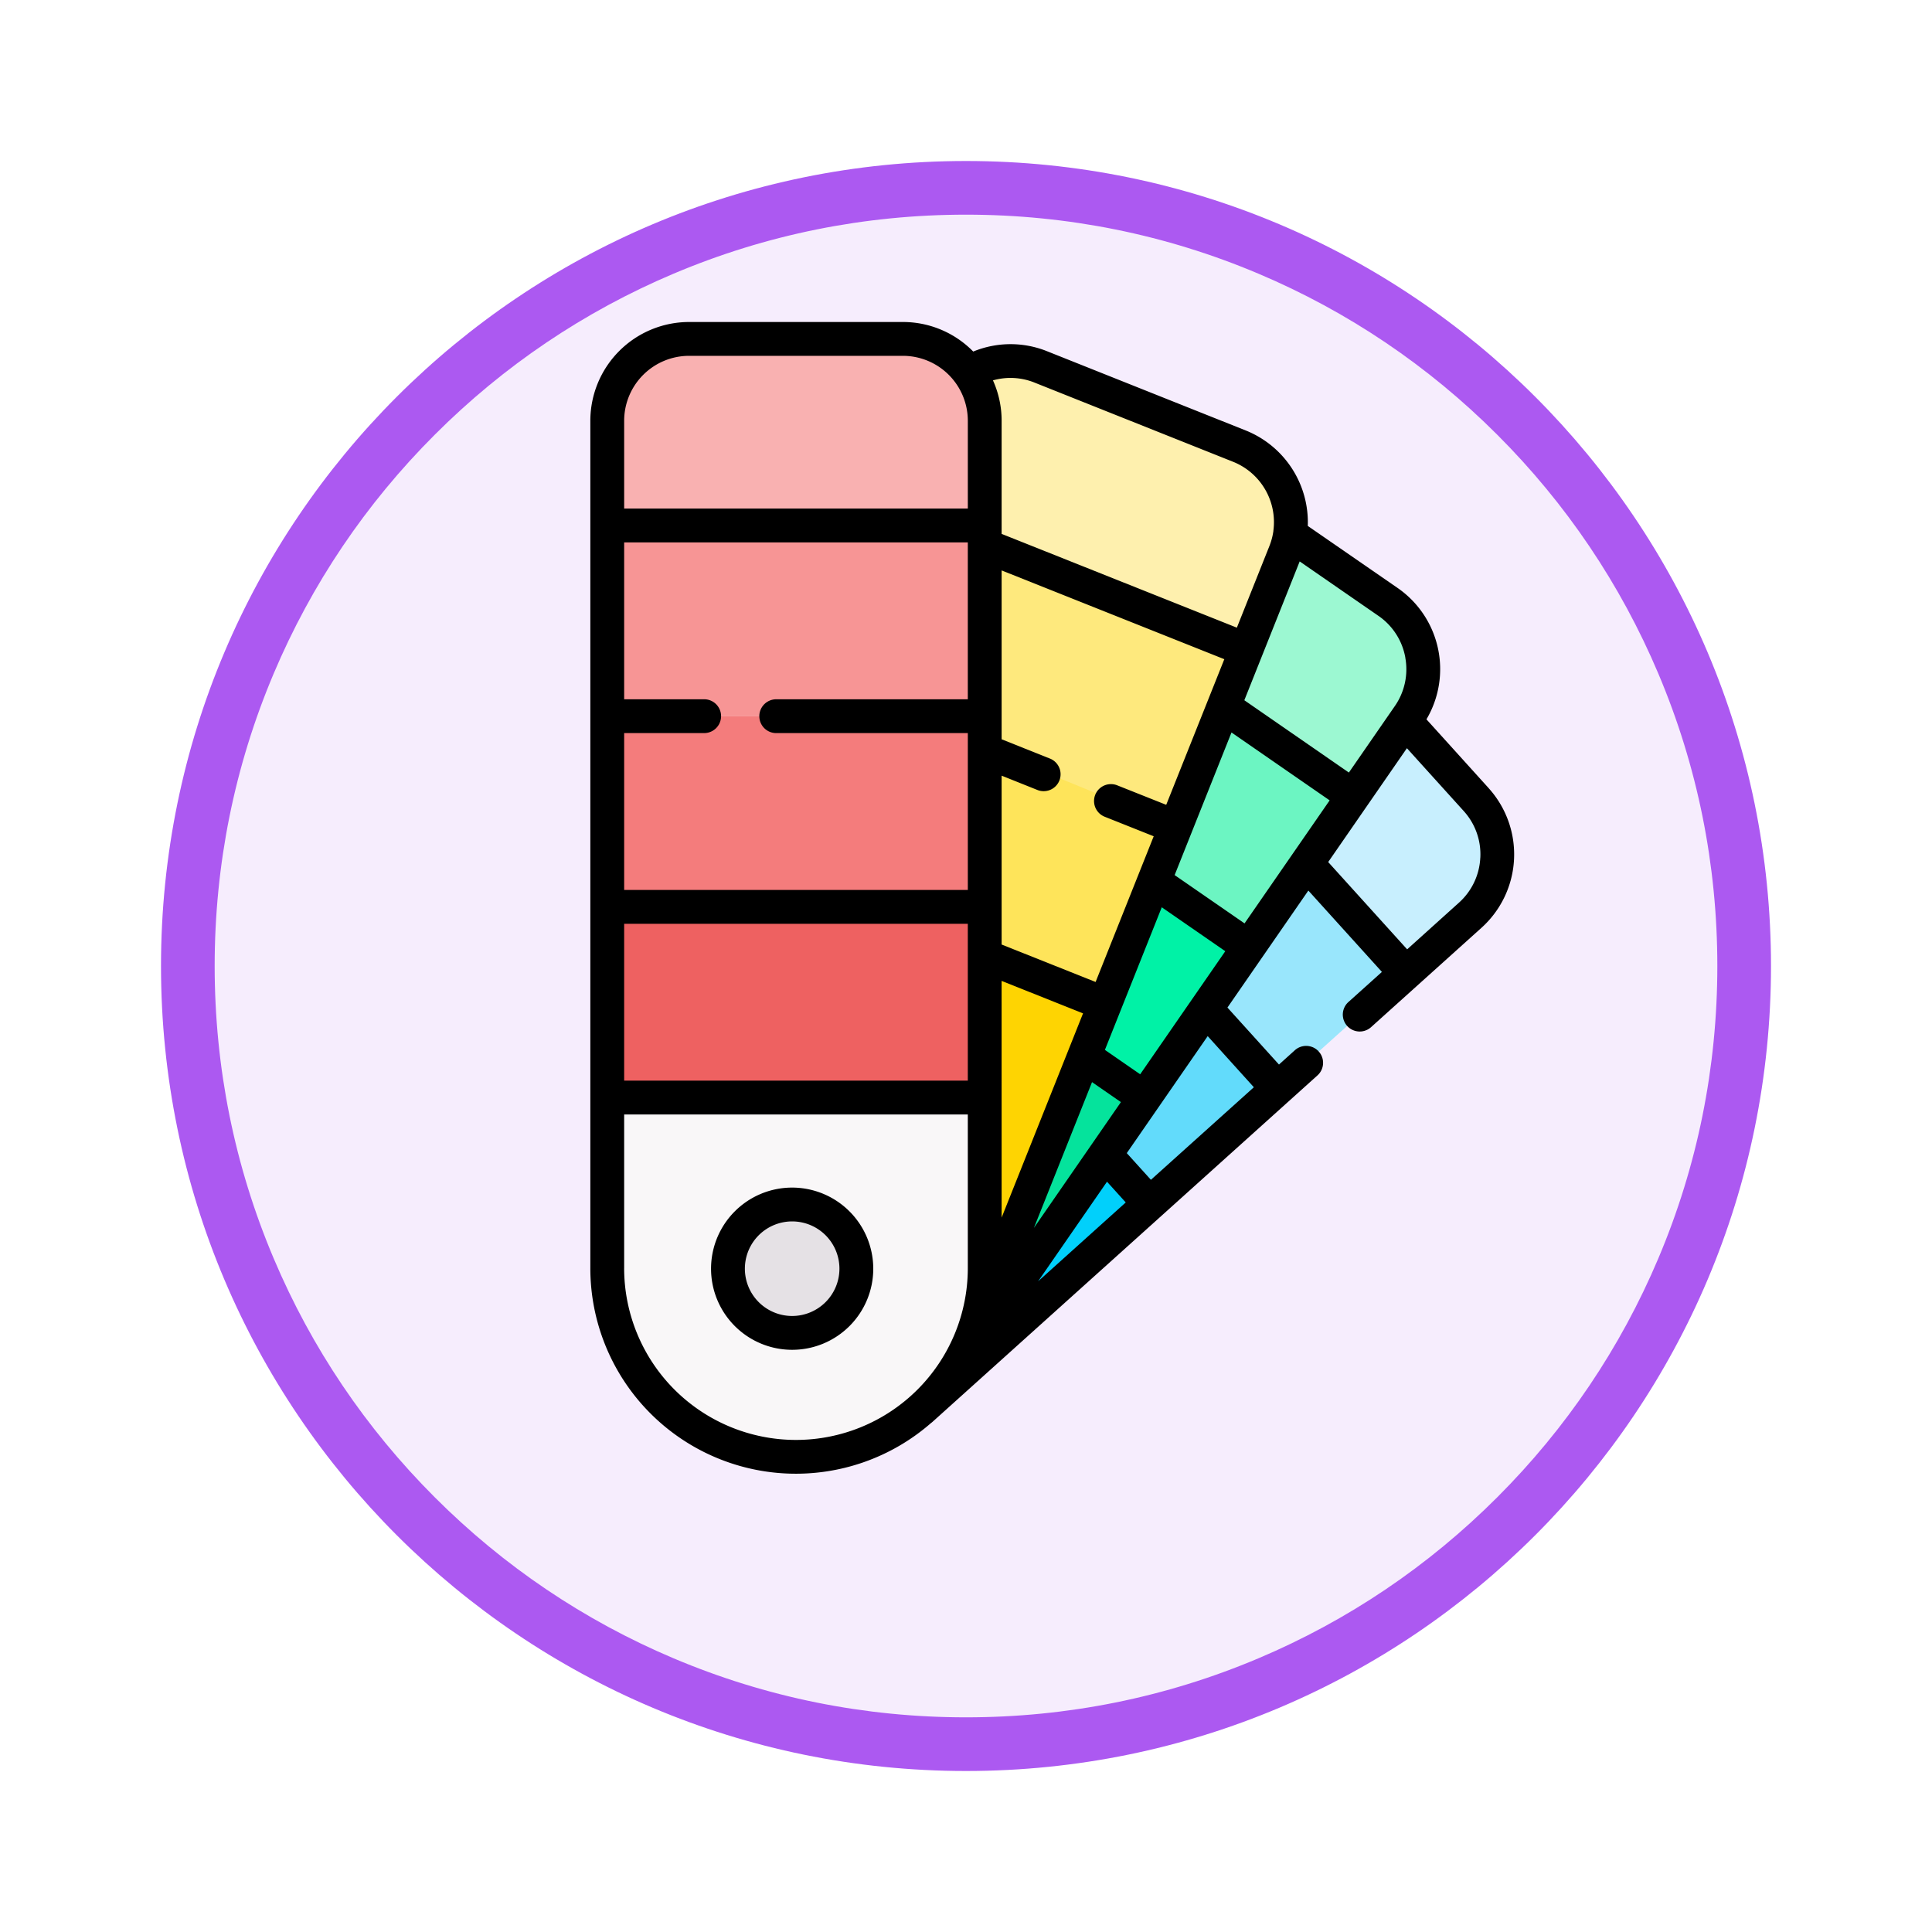 <svg xmlns="http://www.w3.org/2000/svg" xmlns:xlink="http://www.w3.org/1999/xlink" width="108" height="108" viewBox="0 0 108 108">
  <defs>
    <filter id="Trazado_982547" x="0" y="0" width="108" height="108" filterUnits="userSpaceOnUse">
      <feOffset dy="3" input="SourceAlpha"/>
      <feGaussianBlur stdDeviation="3" result="blur"/>
      <feFlood flood-opacity="0.161"/>
      <feComposite operator="in" in2="blur"/>
      <feComposite in="SourceGraphic"/>
    </filter>
  </defs>
  <g id="Grupo_1162677" data-name="Grupo 1162677" transform="translate(-274 -4774)">
    <g id="Grupo_1162116" data-name="Grupo 1162116" transform="translate(0 1336)">
      <g id="Grupo_1160641" data-name="Grupo 1160641" transform="translate(0 2554)">
        <g id="Grupo_1149835" data-name="Grupo 1149835" transform="translate(0 -3975)">
          <g id="Grupo_1149673" data-name="Grupo 1149673" transform="translate(-52 -2821)">
            <g id="Grupo_1148532" data-name="Grupo 1148532" transform="translate(51 4253)">
              <g id="Grupo_1147065" data-name="Grupo 1147065" transform="translate(-341 -556)">
                <g transform="matrix(1, 0, 0, 1, 616, 3983)" filter="url(#Trazado_982547)">
                  <g id="Trazado_982547-2" data-name="Trazado 982547" transform="translate(9 6)" fill="#f6edfd">
                    <path d="M 45 88.5 C 39.127 88.5 33.43 87.35 28.068 85.082 C 22.889 82.891 18.236 79.755 14.241 75.759 C 10.245 71.764 7.109 67.111 4.918 61.932 C 2.65 56.57 1.5 50.873 1.5 45 C 1.5 39.127 2.65 33.43 4.918 28.068 C 7.109 22.889 10.245 18.236 14.241 14.241 C 18.236 10.245 22.889 7.109 28.068 4.918 C 33.43 2.65 39.127 1.5 45 1.5 C 50.873 1.5 56.57 2.65 61.932 4.918 C 67.111 7.109 71.764 10.245 75.759 14.241 C 79.755 18.236 82.891 22.889 85.082 28.068 C 87.35 33.43 88.5 39.127 88.5 45 C 88.5 50.873 87.35 56.57 85.082 61.932 C 82.891 67.111 79.755 71.764 75.759 75.759 C 71.764 79.755 67.111 82.891 61.932 85.082 C 56.57 87.35 50.873 88.5 45 88.5 Z" stroke="none"/>
                    <path d="M 45 3 C 39.329 3 33.829 4.11 28.653 6.299 C 23.652 8.415 19.16 11.443 15.302 15.302 C 11.443 19.16 8.415 23.652 6.299 28.653 C 4.11 33.829 3 39.329 3 45 C 3 50.671 4.11 56.171 6.299 61.347 C 8.415 66.348 11.443 70.84 15.302 74.698 C 19.16 78.557 23.652 81.585 28.653 83.701 C 33.829 85.89 39.329 87 45 87 C 50.671 87 56.171 85.89 61.347 83.701 C 66.348 81.585 70.84 78.557 74.698 74.698 C 78.557 70.84 81.585 66.348 83.701 61.347 C 85.89 56.171 87 50.671 87 45 C 87 39.329 85.89 33.829 83.701 28.653 C 81.585 23.652 78.557 19.16 74.698 15.302 C 70.84 11.443 66.348 8.415 61.347 6.299 C 56.171 4.11 50.671 3 45 3 M 45 0 C 69.853 0 90 20.147 90 45 C 90 69.853 69.853 90 45 90 C 20.147 90 0 69.853 0 45 C 0 20.147 20.147 0 45 0 Z" stroke="none" fill="#ac59f1"/>
                  </g>
                </g>
              </g>
            </g>
          </g>
        </g>
      </g>
    </g>
    <g id="paleta-de-color" transform="translate(256.477 4792)">
      <g id="Grupo_1162669" data-name="Grupo 1162669" transform="translate(58.917 18.431)">
        <g id="XMLID_233_">
          <g id="Grupo_1162668" data-name="Grupo 1162668">
            <path id="Trazado_996794" data-name="Trazado 996794" d="M135.1,295.116l-5.909-.382-12.076,10.352,10.1,13.279,12.637-11.373,1.673-4.119Z" transform="translate(-117.116 -276.012)" fill="#01d0fb"/>
            <path id="Trazado_996795" data-name="Trazado 996795" d="M224.6,247.832l-4.628-1.088-7.058,6.049,10.66,12.258,7.146-6.431.6-3.357Z" transform="translate(-200.84 -234.072)" fill="#62dbfb"/>
            <path id="Trazado_996796" data-name="Trazado 996796" d="M281.966,197.374l-5.767-.23-7.294,6.252,10.749,11.876,7.174-6.457,1.987-4Z" transform="translate(-249.772 -190.724)" fill="#99e6fc"/>
            <path id="Trazado_996797" data-name="Trazado 996797" d="M341.463,154.477a4.576,4.576,0,0,1-.325,6.462l-3.743,3.367-10.629-11.671,7.49-6.42,3.235,3.871Z" transform="translate(-300.339 -146.214)" fill="#c8effe"/>
          </g>
        </g>
      </g>
      <path id="Trazado_996798" data-name="Trazado 996798" d="M97.568,246.825l-6.076,2.087L79.656,267.981l16.483,6.746,10.822-15.647.6-5.833Z" transform="translate(-25.461 -215.711)" fill="#05e39c"/>
      <g id="Grupo_1162671" data-name="Grupo 1162671" transform="translate(66.032 7.193)">
        <g id="XMLID_199_">
          <g id="Grupo_1162670" data-name="Grupo 1162670">
            <path id="Trazado_996799" data-name="Trazado 996799" d="M186.146,182.19l-6.947,1.143-5.643,9.092,15.468,10.168,5.757-8.325.717-5.672Z" transform="translate(-173.556 -166.417)" fill="#00f2a6"/>
            <path id="Trazado_996800" data-name="Trazado 996800" d="M239.527,126.849l-10.771-6.917-5.2.568-5.228,8.423,15.582,10.935,5.937-8.586Z" transform="translate(-212.683 -112.007)" fill="#6cf5c2"/>
            <path id="Trazado_996801" data-name="Trazado 996801" d="M278,65.516a4.575,4.575,0,0,1,1.16,6.365l-3.077,4.448L259.8,65.556l5.272-8.492,7.46,4.664Z" transform="translate(-248.925 -57.064)" fill="#9cf8d2"/>
          </g>
        </g>
      </g>
      <g id="XMLID_134_" transform="translate(51.469 0.946)">
        <path id="Trazado_996802" data-name="Trazado 996802" d="M67.314,221.331l-8.451,20.935a10.551,10.551,0,0,0,19.567,7.9l8.357-20.7Z" transform="translate(-58.084 -194.377)" fill="#fed402"/>
        <g id="XMLID_186_" transform="translate(8.756 1.133)">
          <g id="Grupo_1162672" data-name="Grupo 1162672">
            <path id="Trazado_996803" data-name="Trazado 996803" d="M150.363,158.81l-14.38-6.728-4.284,1.3-4.214,10.156,19.127,7.443,3.975-9.862Z" transform="translate(-127.485 -134.99)" fill="#fee45a"/>
            <path id="Trazado_996804" data-name="Trazado 996804" d="M183.741,80.481l-15.307-4.907-3.179,1.443-3.946,9.512,18.845,7.72,4.009-9.931Z" transform="translate(-157.045 -68.126)" fill="#fee97d"/>
            <path id="Trazado_996805" data-name="Trazado 996805" d="M211.156,21.244a4.576,4.576,0,0,1,2.555,5.945l-2.191,5.495-18.908-7.3,3.425-8.255a4.566,4.566,0,0,1,4.017-.309Z" transform="translate(-184.402 -16.492)" fill="#fef0ae"/>
          </g>
        </g>
        <g id="Grupo_1162673" data-name="Grupo 1162673" transform="translate(0)">
          <path id="Trazado_996806" data-name="Trazado 996806" d="M58.026,49.913V12.079A4.574,4.574,0,0,1,62.6,7.5H74.552a4.574,4.574,0,0,1,4.576,4.575V59.444a10.551,10.551,0,0,1-21.1,0Z" transform="translate(-58.026 -7.504)" fill="#f9f7f8"/>
        </g>
        <g id="Grupo_1162675" data-name="Grupo 1162675" transform="translate(0 0)">
          <g id="XMLID_173_">
            <g id="Grupo_1162674" data-name="Grupo 1162674">
              <path id="Trazado_996807" data-name="Trazado 996807" d="M79.128,12.079v5.854h-21.1V12.079A4.574,4.574,0,0,1,62.6,7.5H74.552a4.574,4.574,0,0,1,4.576,4.575Z" transform="translate(-58.026 -7.504)" fill="#f9b1b1"/>
              <path id="Trazado_996808" data-name="Trazado 996808" d="M58.026,90.234h21.1v10.66h-21.1Z" transform="translate(-58.026 -79.805)" fill="#f79595"/>
              <path id="Trazado_996809" data-name="Trazado 996809" d="M58.026,174.8h21.1v10.659h-21.1Z" transform="translate(-58.026 -153.715)" fill="#f47c7c"/>
              <path id="Trazado_996810" data-name="Trazado 996810" d="M58.026,259.364h21.1v10.66h-21.1Z" transform="translate(-58.026 -227.616)" fill="#ee6161"/>
            </g>
          </g>
        </g>
      </g>
      <circle id="Elipse_12413" data-name="Elipse 12413" cx="3.588" cy="3.588" r="3.588" transform="translate(58.217 49.333)" fill="#e5e1e5"/>
      <g id="Grupo_1162676" data-name="Grupo 1162676" transform="translate(50.523 0)">
        <path id="Trazado_996811" data-name="Trazado 996811" d="M100.742,26.059l-3.479-3.848a5.517,5.517,0,0,0-1.614-7.344L90.629,11.4a5.529,5.529,0,0,0-3.474-5.339l-11.1-4.427a5.477,5.477,0,0,0-4.128.018A5.5,5.5,0,0,0,68,0H56.043a5.526,5.526,0,0,0-5.52,5.52V52.886a11.49,11.49,0,0,0,19.041,8.666.959.959,0,0,0,.084-.067l21.523-19.37a.945.945,0,1,0-1.265-1.406l-.887.8-2.881-3.186,4.523-6.54,4.112,4.548L92.9,38.014a.945.945,0,0,0,1.265,1.406l6.181-5.563a5.52,5.52,0,0,0,.392-7.8Zm-4.663-7.3a3.606,3.606,0,0,1-.586,2.715l-2.567,3.712-5.844-4.042,3.094-7.76,4.4,3.041a3.6,3.6,0,0,1,1.506,2.334ZM87.094,33.618l-3.908-2.7,3.178-7.972,5.487,3.795ZM81.26,42.053l-1.972-1.364,3.178-7.972,3.551,2.456ZM82.715,26.99,79.976,25.9a.945.945,0,0,0-.7,1.756l2.74,1.092-3.248,8.145L73.515,34.8v-9.44l2,.8a.945.945,0,0,0,.7-1.756l-2.7-1.077v-9.44l12.448,4.963Zm-11.091-5.9H60.915a.945.945,0,0,0,0,1.891H71.625v8.769H52.414V22.98h4.472a.945.945,0,0,0,0-1.891H52.414V12.32H71.624v8.769ZM52.414,33.64H71.624v8.769H52.414Zm21.1,3.193,4.552,1.815L73.515,50.064Zm5.891,11.225,1.048,1.159-4.9,4.41Zm-4.086,2.583,3.249-8.15,1.615,1.117Zm.032-47.255,11.1,4.427a3.633,3.633,0,0,1,2.255,3.851c0,.007,0,.015,0,.022a3.647,3.647,0,0,1-.224.841l-1.818,4.56L73.515,11.845V5.52a5.487,5.487,0,0,0-.485-2.257,3.6,3.6,0,0,1,2.322.123ZM56.043,1.891H68A3.634,3.634,0,0,1,71.625,5.52v4.909H52.414V5.52a3.633,3.633,0,0,1,3.629-3.629Zm-3.629,51V44.3H71.624v8.587a9.605,9.605,0,1,1-19.211,0Zm35.2-10.113L81.86,47.952,80.511,46.46l4.523-6.54Zm12.658-12.83a3.6,3.6,0,0,1-1.189,2.508l-2.9,2.613-4.413-4.88,4.4-6.364,3.171,3.507a3.6,3.6,0,0,1,.933,2.617Z" transform="translate(-50.523 0)"/>
        <path id="Trazado_996812" data-name="Trazado 996812" d="M108.591,383.857a4.534,4.534,0,1,0,4.534,4.534A4.539,4.539,0,0,0,108.591,383.857Zm0,7.177a2.643,2.643,0,1,1,2.643-2.643A2.646,2.646,0,0,1,108.591,391.034Z" transform="translate(-97.309 -335.47)"/>
      </g>
    </g>
  </g>
</svg>
